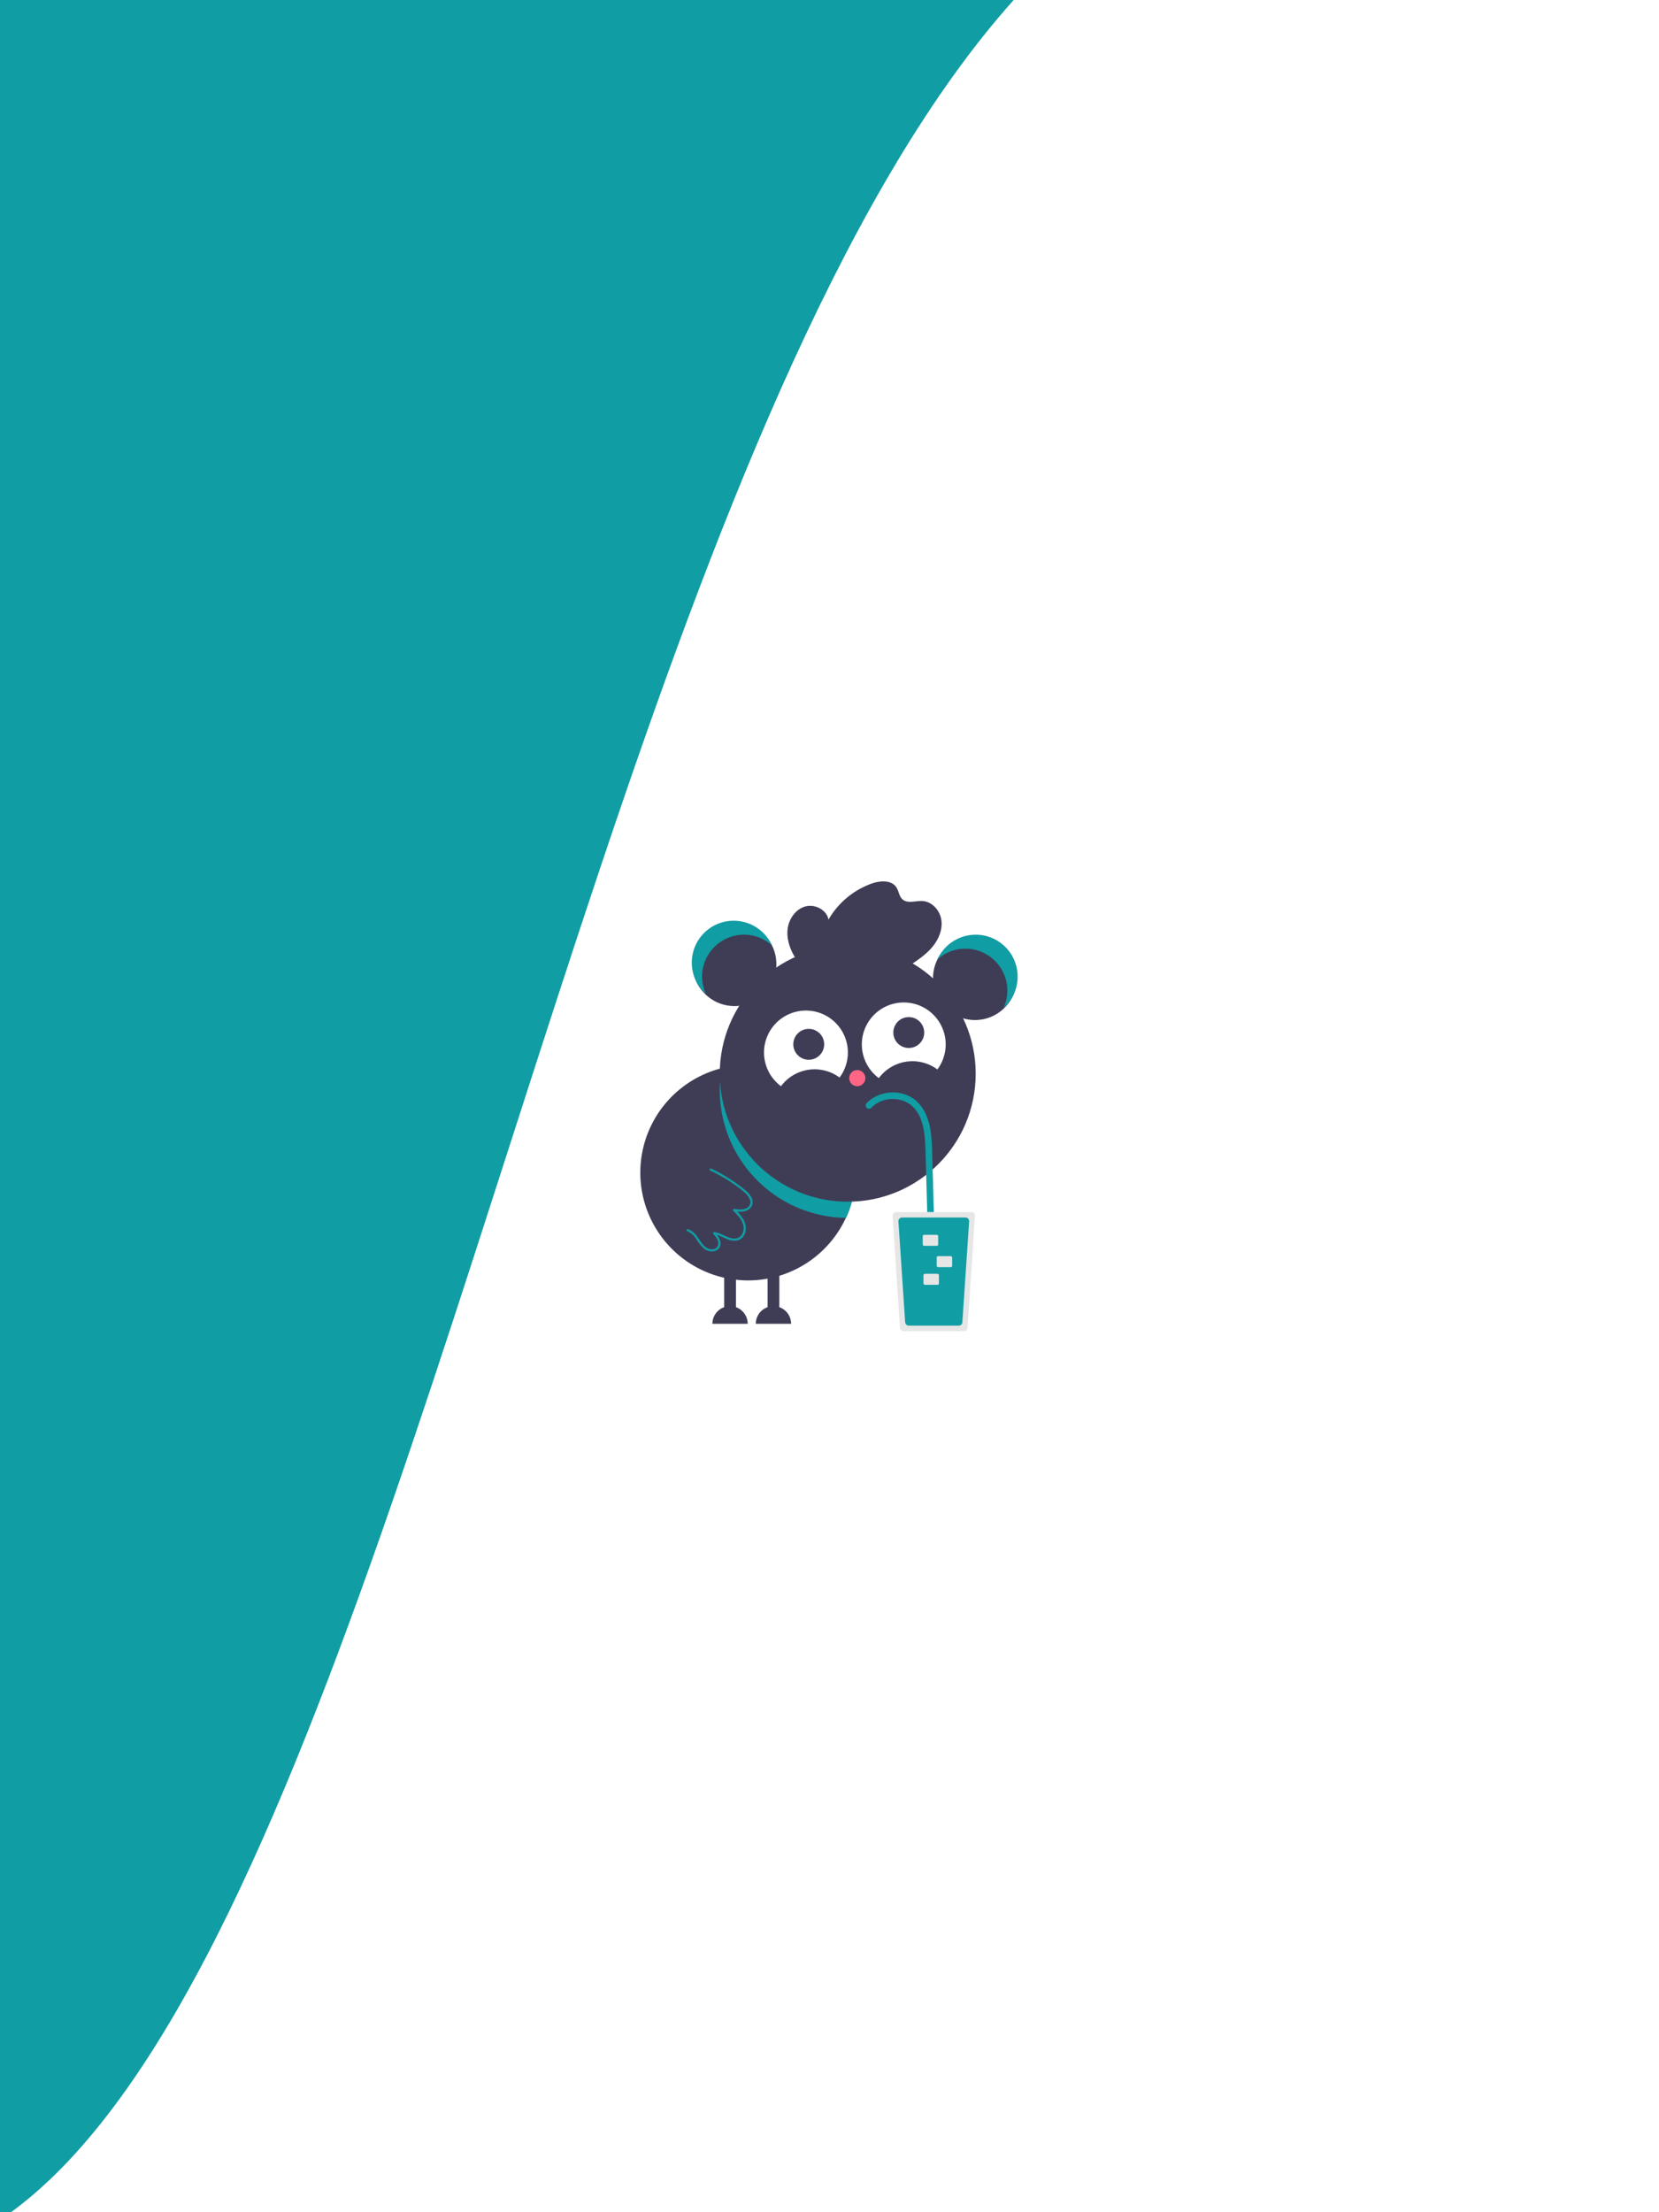 <svg xmlns="http://www.w3.org/2000/svg" xmlns:xlink="http://www.w3.org/1999/xlink" width="768" height="1024" viewBox="0 0 768 1024">
  <rect x="0" y="0" width="768" height="1024" fill="#333333" stroke="none"/>
  <defs>
    <clipPath id="clip-errorBG_tablets">
      <rect width="768" height="1024"/>
    </clipPath>
  </defs>
  <g id="errorBG_tablets" clip-path="url(#clip-errorBG_tablets)">
    <rect width="768" height="1024" fill="#fff"/>
    <g id="Group_89" data-name="Group 89" transform="translate(18 -67)">
      <path id="Path_115" data-name="Path 115" d="M5186.113,2845.1c-397.557-31.636-411.858,1421.48-800.834,1063.965s100.1-1226.992,100.1-1226.992S5583.67,2876.741,5186.113,2845.1Z" transform="translate(-4581 -2851)" fill="#119da4"/>
    </g>
    <g id="Group_94" data-name="Group 94" transform="translate(296.24 408)">
      <circle id="Ellipse_73" data-name="Ellipse 73" cx="19.407" cy="19.407" r="19.407" transform="translate(24.356 18.875)" fill="#3f3d56"/>
      <circle id="Ellipse_74" data-name="Ellipse 74" cx="19.407" cy="19.407" r="19.407" transform="translate(135.69 25.344)" fill="#3f3d56"/>
      <path id="Path_99" data-name="Path 99" d="M765.771,216.718A19.406,19.406,0,0,0,748.1,228.1a19.4,19.4,0,0,1,30.574,22.514,19.4,19.4,0,0,0-12.9-33.9Z" transform="translate(-610.334 -192.055)" fill="#119da4"/>
      <path id="Path_100" data-name="Path 100" d="M433.405,197.718a19.406,19.406,0,0,1,17.67,11.385A19.4,19.4,0,0,0,420.5,231.616a19.4,19.4,0,0,1,12.9-33.9Z" transform="translate(-389.983 -179.524)" fill="#119da4"/>
      <path id="Path_101" data-name="Path 101" d="M442.941,443.767a49.881,49.881,0,1,1-14.609-35.44A50.09,50.09,0,0,1,442.941,443.767Z" transform="translate(-343 -308.791)" fill="#3f3d56"/>
      <path id="Path_102" data-name="Path 102" d="M514.987,443.766a49.88,49.88,0,0,1-4.5,20.766,59.284,59.284,0,0,1-57.628-69.347,50.09,50.09,0,0,1,62.126,48.582Z" transform="translate(-415.046 -308.791)" fill="#119da4"/>
      <circle id="Ellipse_75" data-name="Ellipse 75" cx="59.242" cy="59.242" r="59.242" transform="translate(36.953 29.77)" fill="#3f3d56"/>
      <path id="Path_103" data-name="Path 103" d="M653.05,343.854a19.407,19.407,0,0,1,27.109-4.007,19.408,19.408,0,1,0-27.109,4.007Z" transform="translate(-542.458 -252.816)" fill="#fff"/>
      <path id="Path_104" data-name="Path 104" d="M520.05,354.854a19.407,19.407,0,0,1,27.109-4.007,19.408,19.408,0,1,0-27.109,4.007Z" transform="translate(-454.741 -260.071)" fill="#fff"/>
      <circle id="Ellipse_76" data-name="Ellipse 76" cx="7.15" cy="7.15" r="7.15" transform="translate(71.001 68.243)" fill="#3f3d56"/>
      <circle id="Ellipse_77" data-name="Ellipse 77" cx="7.15" cy="7.15" r="7.15" transform="translate(117.305 62.796)" fill="#3f3d56"/>
      <circle id="Ellipse_78" data-name="Ellipse 78" cx="3.745" cy="3.745" r="3.745" transform="translate(96.876 87.31)" fill="#ff6584"/>
      <path id="Path_105" data-name="Path 105" d="M452.9,691.187V674.718h-5.448v16.469a8.174,8.174,0,0,0-5.448,7.7h16.343a8.173,8.173,0,0,0-5.447-7.7Z" transform="translate(-408.451 -494.119)" fill="#3f3d56"/>
      <path id="Path_106" data-name="Path 106" d="M511.9,691.187V674.718h-5.448v16.469a8.174,8.174,0,0,0-5.448,7.7h16.343a8.173,8.173,0,0,0-5.447-7.7Z" transform="translate(-447.363 -494.119)" fill="#3f3d56"/>
      <path id="Path_107" data-name="Path 107" d="M547.683,179.733c-2.468-3.974-4.126-8.642-3.613-13.292s3.56-9.187,8.044-10.52,10.039,1.428,10.885,6.029a37.836,37.836,0,0,1,20.047-16.7c3.919-1.381,9.128-1.694,11.394,1.789,1.122,1.724,1.242,4.068,2.744,5.472,2.355,2.2,6.132.651,9.351.839,4.526.265,8.17,4.489,8.74,8.987s-1.422,9.018-4.363,12.469-6.766,6.011-10.539,8.526" transform="translate(-475.708 -144.282)" fill="#3f3d56"/>
      <path id="Path_108" data-name="Path 108" d="M653.062,438.245c.244-.258.5-.507.758-.745q.174-.158.355-.31.112-.095.227-.187c.132-.106.174-.132.014-.013a14.848,14.848,0,0,1,1.824-1.168q.439-.236.893-.441l.215-.1c-.321.143-.069.029.013,0q.272-.109.549-.208a15.776,15.776,0,0,1,2.1-.589c.328-.068.658-.121.988-.174.223-.036-.28.031-.056.008l.294-.033q.294-.031.589-.051a16.474,16.474,0,0,1,2.127-.008c.354.022.706.058,1.058.1-.355-.042.052.01.177.03q.291.048.58.106a15.479,15.479,0,0,1,2.04.559q.249.087.5.183c.091.035.182.072.272.109-.046-.018-.3-.133-.043-.016.32.145.638.3.949.46a15,15,0,0,1,1.828,1.165c.177.13-.2-.165-.031-.023.075.063.153.123.228.186q.181.152.357.31c.3.27.587.553.863.847q.379.4.729.83s.263.326.121.148c-.119-.149.049.065.076.1q.211.283.411.575a17.8,17.8,0,0,1,1.171,1.987q.247.488.467.988c.032.073.144.344.023.049q.049.12.1.24.12.3.232.605a28.477,28.477,0,0,1,1.23,4.578q.111.593.2,1.19.041.266.079.533s.058.434.028.2c-.027-.21.02.159.025.2.1.829.185,1.661.251,2.494.13,1.634.2,3.272.249,4.91.126,4.156.234,8.312.35,12.468l.714,25.455.714,25.455.089,3.16a1.532,1.532,0,0,0,3.064,0l-.734-26.157-.729-25.982-.367-13.079a83.15,83.15,0,0,0-.778-10.467c-.993-6.385-3.876-13.022-10.041-15.922a17.457,17.457,0,0,0-17.928,1.858,14.076,14.076,0,0,0-1.57,1.424,1.532,1.532,0,0,0,2.167,2.167Z" transform="translate(-545.927 -333.477)" fill="#119da4"/>
      <path id="Path_109" data-name="Path 109" d="M688.7,593.718a1.7,1.7,0,0,0-1.7,1.7l3.4,51.73a1.71,1.71,0,0,0,1.7,1.724h27.919a1.7,1.7,0,0,0,1.7-1.7l3.405-51.774a1.7,1.7,0,0,0-1.7-1.68Z" transform="translate(-570.036 -440.697)" fill="#e6e6e6"/>
      <path id="Path_110" data-name="Path 110" d="M696.619,601.218a1.7,1.7,0,0,0-1.7,1.816l3.13,46.645a1.707,1.707,0,0,0,1.7,1.589h23.077a1.707,1.707,0,0,0,1.7-1.589l3.13-46.645a1.7,1.7,0,0,0-1.7-1.816Z" transform="translate(-575.257 -445.644)" fill="#119da4"/>
      <path id="Path_111" data-name="Path 111" d="M728.681,624.718a.682.682,0,0,0-.681.681v3.745a.682.682,0,0,0,.681.681h5.788a.682.682,0,0,0,.681-.681V625.4a.682.682,0,0,0-.681-.681Z" transform="translate(-597.076 -461.143)" fill="#e6e6e6"/>
      <path id="Path_112" data-name="Path 112" d="M747.681,653.718a.682.682,0,0,0-.681.681v3.745a.682.682,0,0,0,.681.681h5.788a.682.682,0,0,0,.681-.681V654.4a.682.682,0,0,0-.681-.681Z" transform="translate(-609.607 -480.269)" fill="#e6e6e6"/>
      <path id="Path_113" data-name="Path 113" d="M729.681,677.718a.682.682,0,0,0-.681.681v3.745a.682.682,0,0,0,.681.681h5.788a.682.682,0,0,0,.681-.681V678.4a.682.682,0,0,0-.681-.681Z" transform="translate(-597.736 -496.098)" fill="#e6e6e6"/>
      <path id="Path_114" data-name="Path 114" d="M407.345,563.631A8.668,8.668,0,0,1,411.4,567.2a20.44,20.44,0,0,0,3.513,4.367,5.742,5.742,0,0,0,4.521,1.359,3.664,3.664,0,0,0,3.207-3.016c.321-2.177-1.2-4.193-2.54-5.742l-.361.872c2.13.23,3.982,1.444,5.932,2.225,1.869.749,4.079,1.157,5.946.181a5.394,5.394,0,0,0,2.628-3.8,7.818,7.818,0,0,0-.737-4.977,20.549,20.549,0,0,0-4.2-5.255l-.5.854c2.35.353,4.97.682,7.009-.828a4.156,4.156,0,0,0,1.639-2.392,4.622,4.622,0,0,0-.5-3.131c-1.072-2.088-3.1-3.56-4.91-4.961a71.6,71.6,0,0,0-13.673-8.311c-.592-.275-1.112.6-.516.882a72,72,0,0,1,11.839,6.939,32.817,32.817,0,0,1,5.167,4.266c1.265,1.392,2.417,3.521,1.035,5.242-1.625,2.024-4.565,1.647-6.82,1.309a.515.515,0,0,0-.5.854c2.356,2.357,5.154,5.187,4.744,8.814a4.617,4.617,0,0,1-2.032,3.507c-1.664.989-3.744.48-5.42-.2-2.034-.83-3.909-1.994-6.136-2.235-.48-.052-.619.573-.361.872,1.081,1.253,2.377,2.882,2.281,4.638a2.711,2.711,0,0,1-2.735,2.431c-3.495.211-5.259-3.427-7.031-5.813a9.107,9.107,0,0,0-4.28-3.5c-.625-.207-.893.779-.272.985Z" transform="translate(-385.363 -401.703)" fill="#119da4"/>
    </g>
  </g>
</svg>
